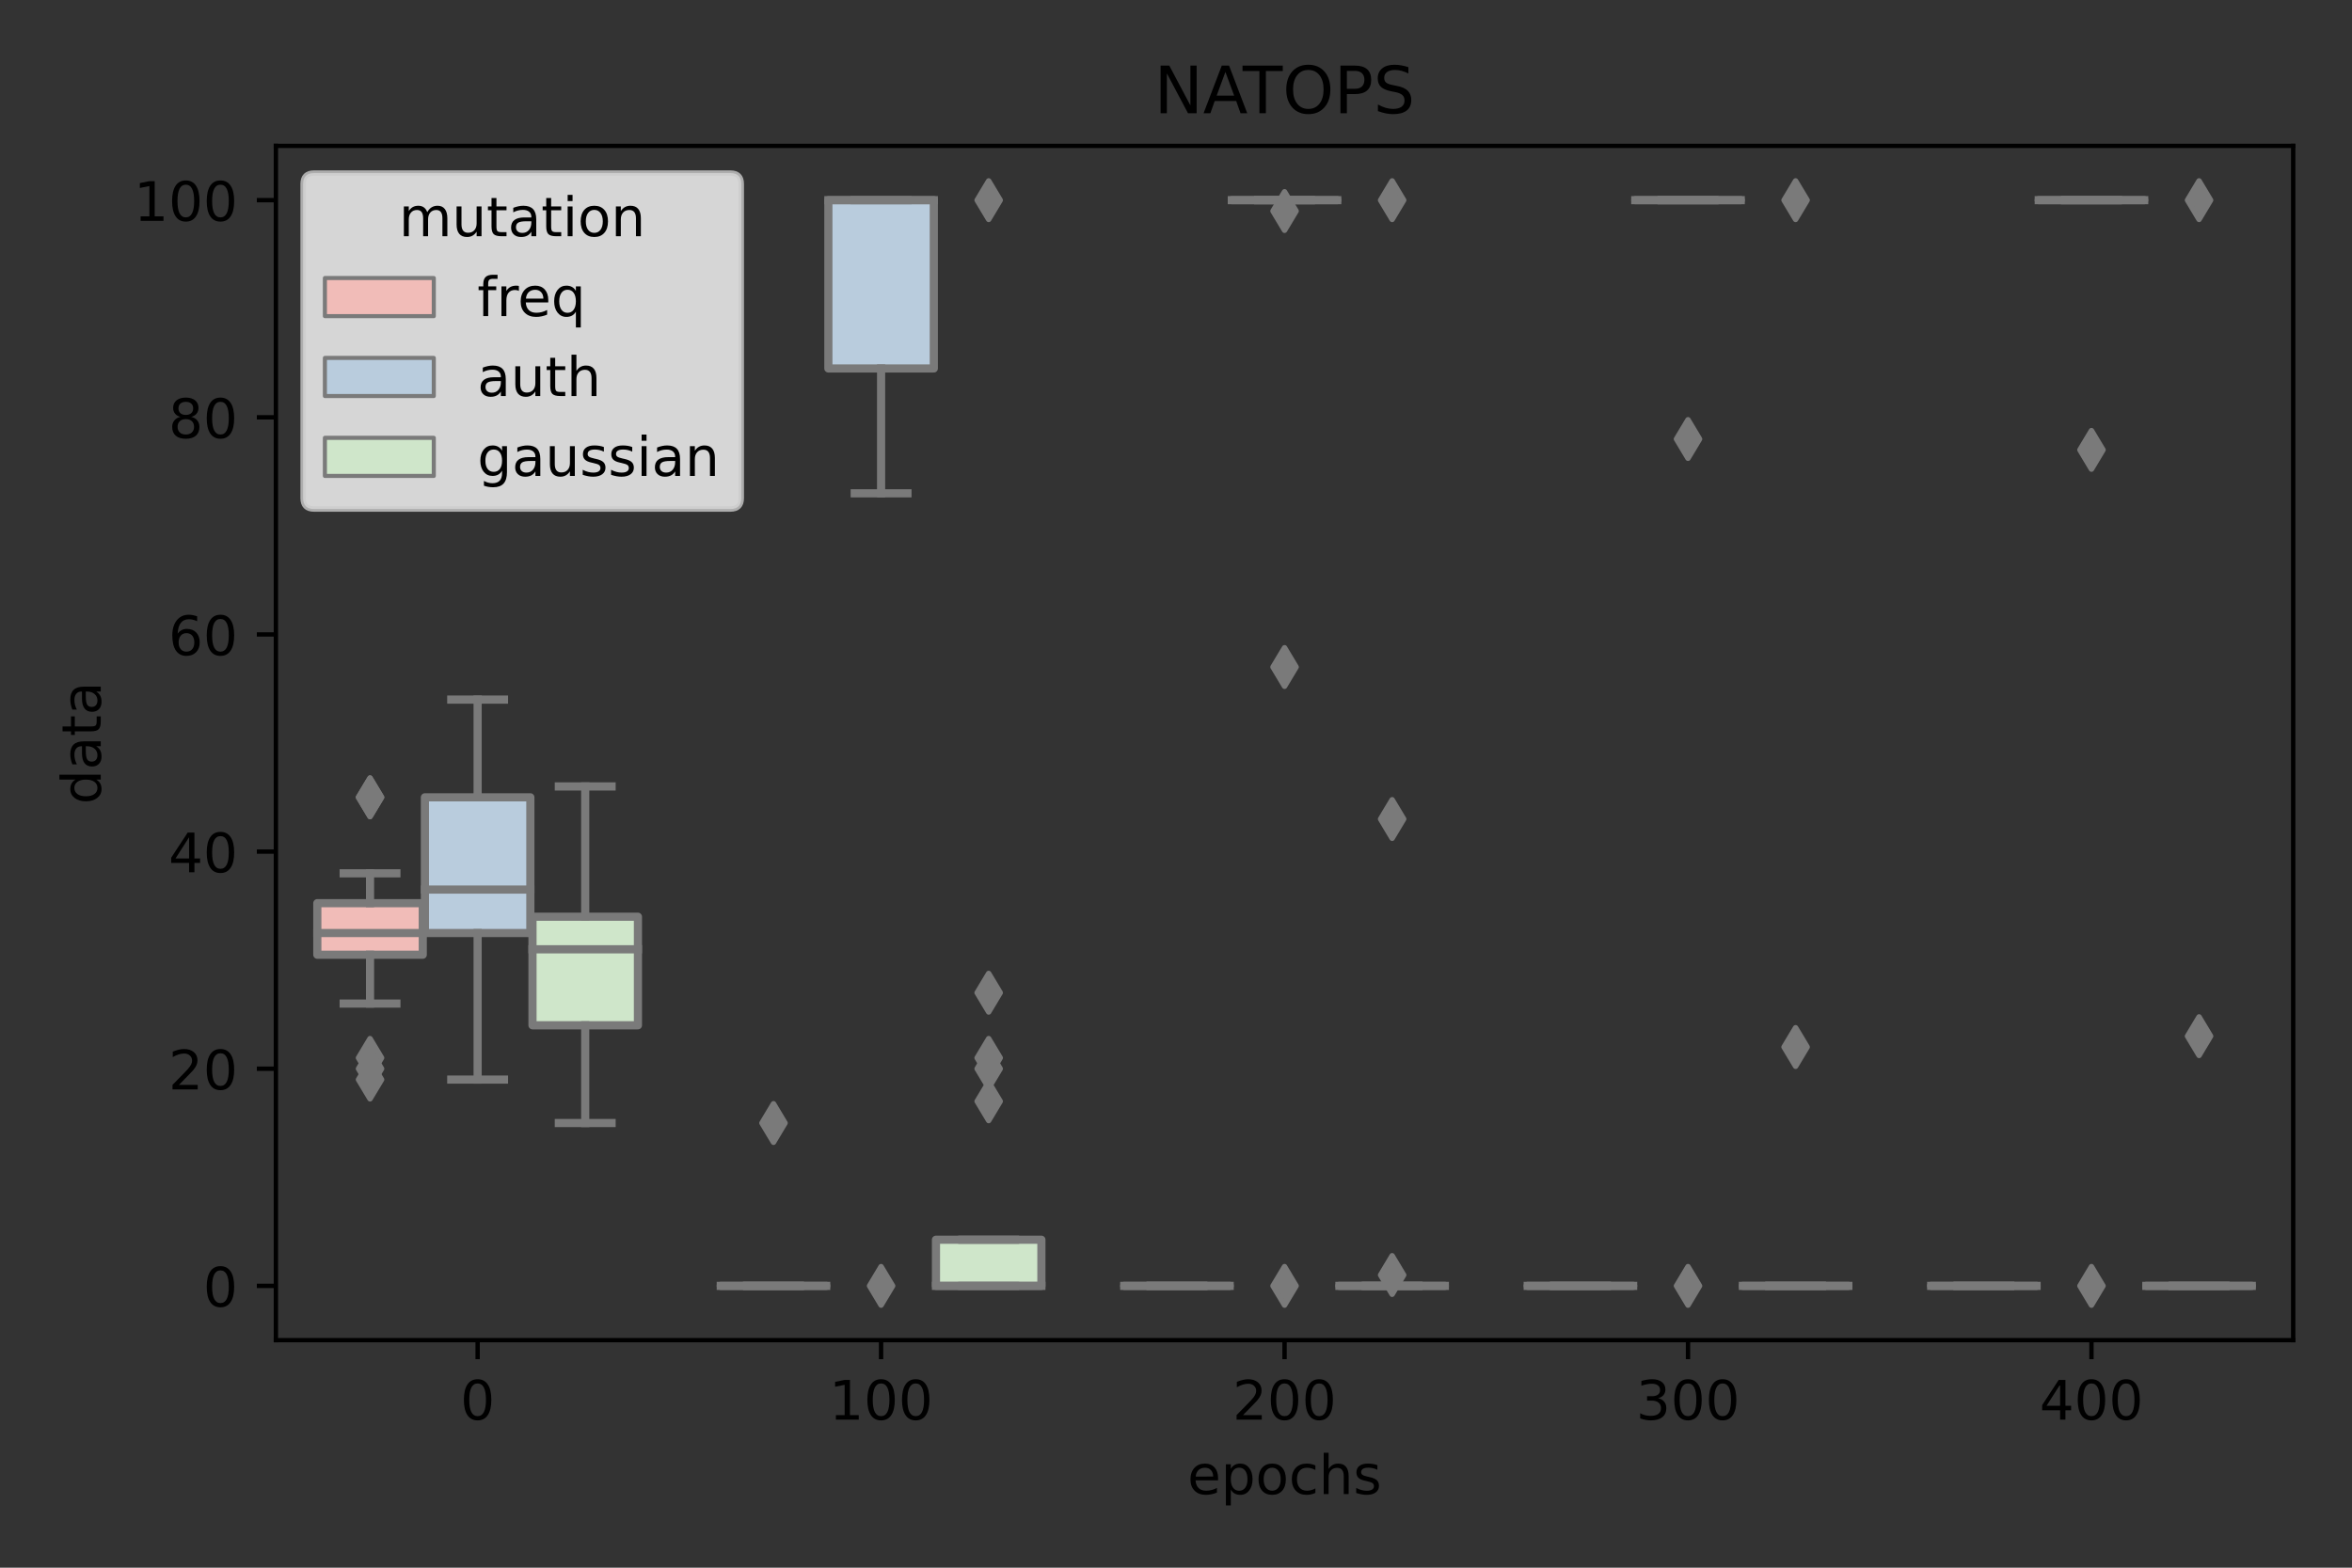 <?xml version="1.0" encoding="utf-8" standalone="no"?>
<!DOCTYPE svg PUBLIC "-//W3C//DTD SVG 1.1//EN"
  "http://www.w3.org/Graphics/SVG/1.1/DTD/svg11.dtd">
<!-- Created with matplotlib (https://matplotlib.org/) -->
<svg height="288pt" version="1.1" viewBox="0 0 432 288" width="432pt" xmlns="http://www.w3.org/2000/svg" xmlns:xlink="http://www.w3.org/1999/xlink">
 <rect x="0" y="0" width="432" height="288" fill="#333333" stroke="none"/>
 <defs>
  <style type="text/css">*{stroke-linecap:butt;stroke-linejoin:round;}</style>
 </defs>
 <g id="figure_1">
  <g id="patch_1">
   <path d="M 0 288 
L 432 288 
L 432 0 
L 0 0 
z
" style="fill:none;"/>
  </g>
  <g id="axes_1">
   <g id="patch_2">
    <path d="M 50.675 246.2 
L 421.2 246.2 
L 421.2 26.8 
L 50.675 26.8 
z
" style="fill:none;"/>
   </g>
   <g id="patch_3">
    <path clip-path="url(#pb623e52c2d)" d="M 58.283 175.394 
L 77.649 175.394 
L 77.649 165.92 
L 58.283 165.92 
L 58.283 175.394 
z
" style="fill:#f1bcb8;stroke:#7a7a7a;stroke-linejoin:miter;stroke-width:1.5;"/>
   </g>
   <g id="patch_4">
    <path clip-path="url(#pb623e52c2d)" d="M 78.044 171.405 
L 97.411 171.405 
L 97.411 146.473 
L 78.044 146.473 
L 78.044 171.405 
z
" style="fill:#b9ccdd;stroke:#7a7a7a;stroke-linejoin:miter;stroke-width:1.5;"/>
   </g>
   <g id="patch_5">
    <path clip-path="url(#pb623e52c2d)" d="M 97.806 188.358 
L 117.172 188.358 
L 117.172 168.413 
L 97.806 168.413 
L 97.806 188.358 
z
" style="fill:#cfe6ca;stroke:#7a7a7a;stroke-linejoin:miter;stroke-width:1.5;"/>
   </g>
   <g id="patch_6">
    <path clip-path="url(#pb623e52c2d)" d="M 132.388 236.227 
L 151.754 236.227 
L 151.754 236.227 
L 132.388 236.227 
L 132.388 236.227 
z
" style="fill:#f1bcb8;stroke:#7a7a7a;stroke-linejoin:miter;stroke-width:1.5;"/>
   </g>
   <g id="patch_7">
    <path clip-path="url(#pb623e52c2d)" d="M 152.149 67.688 
L 171.516 67.688 
L 171.516 36.773 
L 152.149 36.773 
L 152.149 67.688 
z
" style="fill:#b9ccdd;stroke:#7a7a7a;stroke-linejoin:miter;stroke-width:1.5;"/>
   </g>
   <g id="patch_8">
    <path clip-path="url(#pb623e52c2d)" d="M 171.911 236.227 
L 191.277 236.227 
L 191.277 227.75 
L 171.911 227.75 
L 171.911 236.227 
z
" style="fill:#cfe6ca;stroke:#7a7a7a;stroke-linejoin:miter;stroke-width:1.5;"/>
   </g>
   <g id="patch_9">
    <path clip-path="url(#pb623e52c2d)" d="M 206.493 236.227 
L 225.859 236.227 
L 225.859 236.227 
L 206.493 236.227 
L 206.493 236.227 
z
" style="fill:#f1bcb8;stroke:#7a7a7a;stroke-linejoin:miter;stroke-width:1.5;"/>
   </g>
   <g id="patch_10">
    <path clip-path="url(#pb623e52c2d)" d="M 226.254 36.773 
L 245.621 36.773 
L 245.621 36.773 
L 226.254 36.773 
L 226.254 36.773 
z
" style="fill:#b9ccdd;stroke:#7a7a7a;stroke-linejoin:miter;stroke-width:1.5;"/>
   </g>
   <g id="patch_11">
    <path clip-path="url(#pb623e52c2d)" d="M 246.016 236.227 
L 265.382 236.227 
L 265.382 236.227 
L 246.016 236.227 
L 246.016 236.227 
z
" style="fill:#cfe6ca;stroke:#7a7a7a;stroke-linejoin:miter;stroke-width:1.5;"/>
   </g>
   <g id="patch_12">
    <path clip-path="url(#pb623e52c2d)" d="M 280.598 236.227 
L 299.964 236.227 
L 299.964 236.227 
L 280.598 236.227 
L 280.598 236.227 
z
" style="fill:#f1bcb8;stroke:#7a7a7a;stroke-linejoin:miter;stroke-width:1.5;"/>
   </g>
   <g id="patch_13">
    <path clip-path="url(#pb623e52c2d)" d="M 300.359 36.773 
L 319.726 36.773 
L 319.726 36.773 
L 300.359 36.773 
L 300.359 36.773 
z
" style="fill:#b9ccdd;stroke:#7a7a7a;stroke-linejoin:miter;stroke-width:1.5;"/>
   </g>
   <g id="patch_14">
    <path clip-path="url(#pb623e52c2d)" d="M 320.121 236.227 
L 339.487 236.227 
L 339.487 236.227 
L 320.121 236.227 
L 320.121 236.227 
z
" style="fill:#cfe6ca;stroke:#7a7a7a;stroke-linejoin:miter;stroke-width:1.5;"/>
   </g>
   <g id="patch_15">
    <path clip-path="url(#pb623e52c2d)" d="M 354.703 236.227 
L 374.069 236.227 
L 374.069 236.227 
L 354.703 236.227 
L 354.703 236.227 
z
" style="fill:#f1bcb8;stroke:#7a7a7a;stroke-linejoin:miter;stroke-width:1.5;"/>
   </g>
   <g id="patch_16">
    <path clip-path="url(#pb623e52c2d)" d="M 374.464 36.773 
L 393.831 36.773 
L 393.831 36.773 
L 374.464 36.773 
L 374.464 36.773 
z
" style="fill:#b9ccdd;stroke:#7a7a7a;stroke-linejoin:miter;stroke-width:1.5;"/>
   </g>
   <g id="patch_17">
    <path clip-path="url(#pb623e52c2d)" d="M 394.226 236.227 
L 413.592 236.227 
L 413.592 236.227 
L 394.226 236.227 
L 394.226 236.227 
z
" style="fill:#cfe6ca;stroke:#7a7a7a;stroke-linejoin:miter;stroke-width:1.5;"/>
   </g>
   <g id="patch_18">
    <path clip-path="url(#pb623e52c2d)" d="M 87.728 236.227 
L 87.728 236.227 
L 87.728 236.227 
L 87.728 236.227 
z
" style="fill:#f1bcb8;stroke:#7a7a7a;stroke-linejoin:miter;stroke-width:0.75;"/>
   </g>
   <g id="patch_19">
    <path clip-path="url(#pb623e52c2d)" d="M 87.728 236.227 
L 87.728 236.227 
L 87.728 236.227 
L 87.728 236.227 
z
" style="fill:#b9ccdd;stroke:#7a7a7a;stroke-linejoin:miter;stroke-width:0.75;"/>
   </g>
   <g id="patch_20">
    <path clip-path="url(#pb623e52c2d)" d="M 87.728 236.227 
L 87.728 236.227 
L 87.728 236.227 
L 87.728 236.227 
z
" style="fill:#cfe6ca;stroke:#7a7a7a;stroke-linejoin:miter;stroke-width:0.75;"/>
   </g>
   <g id="matplotlib.axis_1">
    <g id="xtick_1">
     <g id="line2d_1">
      <defs>
       <path d="M 0 0 
L 0 3.5 
" id="m093c39f026" style="stroke:#000000;stroke-width:0.8;"/>
      </defs>
      <g>
       <use style="stroke:#000000;stroke-width:0.8;" x="87.728" xlink:href="#m093c39f026" y="246.2"/>
      </g>
     </g>
     <g id="text_1">
      <!-- 0 -->
      <g transform="translate(84.546 260.798)scale(0.1 -0.1)">
       <defs>
        <path d="M 31.781 66.406 
Q 24.172 66.406 20.328 58.906 
Q 16.5 51.422 16.5 36.375 
Q 16.5 21.391 20.328 13.891 
Q 24.172 6.391 31.781 6.391 
Q 39.453 6.391 43.281 13.891 
Q 47.125 21.391 47.125 36.375 
Q 47.125 51.422 43.281 58.906 
Q 39.453 66.406 31.781 66.406 
z
M 31.781 74.219 
Q 44.047 74.219 50.516 64.516 
Q 56.984 54.828 56.984 36.375 
Q 56.984 17.969 50.516 8.266 
Q 44.047 -1.422 31.781 -1.422 
Q 19.531 -1.422 13.062 8.266 
Q 6.594 17.969 6.594 36.375 
Q 6.594 54.828 13.062 64.516 
Q 19.531 74.219 31.781 74.219 
z
" id="DejaVuSans-48"/>
       </defs>
       <use xlink:href="#DejaVuSans-48"/>
      </g>
     </g>
    </g>
    <g id="xtick_2">
     <g id="line2d_2">
      <g>
       <use style="stroke:#000000;stroke-width:0.8;" x="161.833" xlink:href="#m093c39f026" y="246.2"/>
      </g>
     </g>
     <g id="text_2">
      <!-- 100 -->
      <g transform="translate(152.289 260.798)scale(0.1 -0.1)">
       <defs>
        <path d="M 12.406 8.297 
L 28.516 8.297 
L 28.516 63.922 
L 10.984 60.406 
L 10.984 69.391 
L 28.422 72.906 
L 38.281 72.906 
L 38.281 8.297 
L 54.391 8.297 
L 54.391 0 
L 12.406 0 
z
" id="DejaVuSans-49"/>
       </defs>
       <use xlink:href="#DejaVuSans-49"/>
       <use x="63.623" xlink:href="#DejaVuSans-48"/>
       <use x="127.246" xlink:href="#DejaVuSans-48"/>
      </g>
     </g>
    </g>
    <g id="xtick_3">
     <g id="line2d_3">
      <g>
       <use style="stroke:#000000;stroke-width:0.8;" x="235.938" xlink:href="#m093c39f026" y="246.2"/>
      </g>
     </g>
     <g id="text_3">
      <!-- 200 -->
      <g transform="translate(226.394 260.798)scale(0.1 -0.1)">
       <defs>
        <path d="M 19.188 8.297 
L 53.609 8.297 
L 53.609 0 
L 7.328 0 
L 7.328 8.297 
Q 12.938 14.109 22.625 23.891 
Q 32.328 33.688 34.812 36.531 
Q 39.547 41.844 41.422 45.531 
Q 43.312 49.219 43.312 52.781 
Q 43.312 58.594 39.234 62.25 
Q 35.156 65.922 28.609 65.922 
Q 23.969 65.922 18.812 64.312 
Q 13.672 62.703 7.812 59.422 
L 7.812 69.391 
Q 13.766 71.781 18.938 73 
Q 24.125 74.219 28.422 74.219 
Q 39.75 74.219 46.484 68.547 
Q 53.219 62.891 53.219 53.422 
Q 53.219 48.922 51.531 44.891 
Q 49.859 40.875 45.406 35.406 
Q 44.188 33.984 37.641 27.219 
Q 31.109 20.453 19.188 8.297 
z
" id="DejaVuSans-50"/>
       </defs>
       <use xlink:href="#DejaVuSans-50"/>
       <use x="63.623" xlink:href="#DejaVuSans-48"/>
       <use x="127.246" xlink:href="#DejaVuSans-48"/>
      </g>
     </g>
    </g>
    <g id="xtick_4">
     <g id="line2d_4">
      <g>
       <use style="stroke:#000000;stroke-width:0.8;" x="310.043" xlink:href="#m093c39f026" y="246.2"/>
      </g>
     </g>
     <g id="text_4">
      <!-- 300 -->
      <g transform="translate(300.499 260.798)scale(0.1 -0.1)">
       <defs>
        <path d="M 40.578 39.312 
Q 47.656 37.797 51.625 33 
Q 55.609 28.219 55.609 21.188 
Q 55.609 10.406 48.188 4.484 
Q 40.766 -1.422 27.094 -1.422 
Q 22.516 -1.422 17.656 -0.516 
Q 12.797 0.391 7.625 2.203 
L 7.625 11.719 
Q 11.719 9.328 16.594 8.109 
Q 21.484 6.891 26.812 6.891 
Q 36.078 6.891 40.938 10.547 
Q 45.797 14.203 45.797 21.188 
Q 45.797 27.641 41.281 31.266 
Q 36.766 34.906 28.719 34.906 
L 20.219 34.906 
L 20.219 43.016 
L 29.109 43.016 
Q 36.375 43.016 40.234 45.922 
Q 44.094 48.828 44.094 54.297 
Q 44.094 59.906 40.109 62.906 
Q 36.141 65.922 28.719 65.922 
Q 24.656 65.922 20.016 65.031 
Q 15.375 64.156 9.812 62.312 
L 9.812 71.094 
Q 15.438 72.656 20.344 73.438 
Q 25.25 74.219 29.594 74.219 
Q 40.828 74.219 47.359 69.109 
Q 53.906 64.016 53.906 55.328 
Q 53.906 49.266 50.438 45.094 
Q 46.969 40.922 40.578 39.312 
z
" id="DejaVuSans-51"/>
       </defs>
       <use xlink:href="#DejaVuSans-51"/>
       <use x="63.623" xlink:href="#DejaVuSans-48"/>
       <use x="127.246" xlink:href="#DejaVuSans-48"/>
      </g>
     </g>
    </g>
    <g id="xtick_5">
     <g id="line2d_5">
      <g>
       <use style="stroke:#000000;stroke-width:0.8;" x="384.147" xlink:href="#m093c39f026" y="246.2"/>
      </g>
     </g>
     <g id="text_5">
      <!-- 400 -->
      <g transform="translate(374.604 260.798)scale(0.1 -0.1)">
       <defs>
        <path d="M 37.797 64.312 
L 12.891 25.391 
L 37.797 25.391 
z
M 35.203 72.906 
L 47.609 72.906 
L 47.609 25.391 
L 58.016 25.391 
L 58.016 17.188 
L 47.609 17.188 
L 47.609 0 
L 37.797 0 
L 37.797 17.188 
L 4.891 17.188 
L 4.891 26.703 
z
" id="DejaVuSans-52"/>
       </defs>
       <use xlink:href="#DejaVuSans-52"/>
       <use x="63.623" xlink:href="#DejaVuSans-48"/>
       <use x="127.246" xlink:href="#DejaVuSans-48"/>
      </g>
     </g>
    </g>
    <g id="text_6">
     <!-- epochs -->
     <g transform="translate(218.105 274.477)scale(0.1 -0.1)">
      <defs>
       <path d="M 56.203 29.594 
L 56.203 25.203 
L 14.891 25.203 
Q 15.484 15.922 20.484 11.062 
Q 25.484 6.203 34.422 6.203 
Q 39.594 6.203 44.453 7.469 
Q 49.312 8.734 54.109 11.281 
L 54.109 2.781 
Q 49.266 0.734 44.188 -0.344 
Q 39.109 -1.422 33.891 -1.422 
Q 20.797 -1.422 13.156 6.188 
Q 5.516 13.812 5.516 26.812 
Q 5.516 40.234 12.766 48.109 
Q 20.016 56 32.328 56 
Q 43.359 56 49.781 48.891 
Q 56.203 41.797 56.203 29.594 
z
M 47.219 32.234 
Q 47.125 39.594 43.094 43.984 
Q 39.062 48.391 32.422 48.391 
Q 24.906 48.391 20.391 44.141 
Q 15.875 39.891 15.188 32.172 
z
" id="DejaVuSans-101"/>
       <path d="M 18.109 8.203 
L 18.109 -20.797 
L 9.078 -20.797 
L 9.078 54.688 
L 18.109 54.688 
L 18.109 46.391 
Q 20.953 51.266 25.266 53.625 
Q 29.594 56 35.594 56 
Q 45.562 56 51.781 48.094 
Q 58.016 40.188 58.016 27.297 
Q 58.016 14.406 51.781 6.484 
Q 45.562 -1.422 35.594 -1.422 
Q 29.594 -1.422 25.266 0.953 
Q 20.953 3.328 18.109 8.203 
z
M 48.688 27.297 
Q 48.688 37.203 44.609 42.844 
Q 40.531 48.484 33.406 48.484 
Q 26.266 48.484 22.188 42.844 
Q 18.109 37.203 18.109 27.297 
Q 18.109 17.391 22.188 11.75 
Q 26.266 6.109 33.406 6.109 
Q 40.531 6.109 44.609 11.75 
Q 48.688 17.391 48.688 27.297 
z
" id="DejaVuSans-112"/>
       <path d="M 30.609 48.391 
Q 23.391 48.391 19.188 42.75 
Q 14.984 37.109 14.984 27.297 
Q 14.984 17.484 19.156 11.844 
Q 23.344 6.203 30.609 6.203 
Q 37.797 6.203 41.984 11.859 
Q 46.188 17.531 46.188 27.297 
Q 46.188 37.016 41.984 42.703 
Q 37.797 48.391 30.609 48.391 
z
M 30.609 56 
Q 42.328 56 49.016 48.375 
Q 55.719 40.766 55.719 27.297 
Q 55.719 13.875 49.016 6.219 
Q 42.328 -1.422 30.609 -1.422 
Q 18.844 -1.422 12.172 6.219 
Q 5.516 13.875 5.516 27.297 
Q 5.516 40.766 12.172 48.375 
Q 18.844 56 30.609 56 
z
" id="DejaVuSans-111"/>
       <path d="M 48.781 52.594 
L 48.781 44.188 
Q 44.969 46.297 41.141 47.344 
Q 37.312 48.391 33.406 48.391 
Q 24.656 48.391 19.812 42.844 
Q 14.984 37.312 14.984 27.297 
Q 14.984 17.281 19.812 11.734 
Q 24.656 6.203 33.406 6.203 
Q 37.312 6.203 41.141 7.25 
Q 44.969 8.297 48.781 10.406 
L 48.781 2.094 
Q 45.016 0.344 40.984 -0.531 
Q 36.969 -1.422 32.422 -1.422 
Q 20.062 -1.422 12.781 6.344 
Q 5.516 14.109 5.516 27.297 
Q 5.516 40.672 12.859 48.328 
Q 20.219 56 33.016 56 
Q 37.156 56 41.109 55.141 
Q 45.062 54.297 48.781 52.594 
z
" id="DejaVuSans-99"/>
       <path d="M 54.891 33.016 
L 54.891 0 
L 45.906 0 
L 45.906 32.719 
Q 45.906 40.484 42.875 44.328 
Q 39.844 48.188 33.797 48.188 
Q 26.516 48.188 22.312 43.547 
Q 18.109 38.922 18.109 30.906 
L 18.109 0 
L 9.078 0 
L 9.078 75.984 
L 18.109 75.984 
L 18.109 46.188 
Q 21.344 51.125 25.703 53.562 
Q 30.078 56 35.797 56 
Q 45.219 56 50.047 50.172 
Q 54.891 44.344 54.891 33.016 
z
" id="DejaVuSans-104"/>
       <path d="M 44.281 53.078 
L 44.281 44.578 
Q 40.484 46.531 36.375 47.5 
Q 32.281 48.484 27.875 48.484 
Q 21.188 48.484 17.844 46.438 
Q 14.5 44.391 14.5 40.281 
Q 14.5 37.156 16.891 35.375 
Q 19.281 33.594 26.516 31.984 
L 29.594 31.297 
Q 39.156 29.25 43.188 25.516 
Q 47.219 21.781 47.219 15.094 
Q 47.219 7.469 41.188 3.016 
Q 35.156 -1.422 24.609 -1.422 
Q 20.219 -1.422 15.453 -0.562 
Q 10.688 0.297 5.422 2 
L 5.422 11.281 
Q 10.406 8.688 15.234 7.391 
Q 20.062 6.109 24.812 6.109 
Q 31.156 6.109 34.562 8.281 
Q 37.984 10.453 37.984 14.406 
Q 37.984 18.062 35.516 20.016 
Q 33.062 21.969 24.703 23.781 
L 21.578 24.516 
Q 13.234 26.266 9.516 29.906 
Q 5.812 33.547 5.812 39.891 
Q 5.812 47.609 11.281 51.797 
Q 16.75 56 26.812 56 
Q 31.781 56 36.172 55.266 
Q 40.578 54.547 44.281 53.078 
z
" id="DejaVuSans-115"/>
      </defs>
      <use xlink:href="#DejaVuSans-101"/>
      <use x="61.523" xlink:href="#DejaVuSans-112"/>
      <use x="125" xlink:href="#DejaVuSans-111"/>
      <use x="186.182" xlink:href="#DejaVuSans-99"/>
      <use x="241.162" xlink:href="#DejaVuSans-104"/>
      <use x="304.541" xlink:href="#DejaVuSans-115"/>
     </g>
    </g>
   </g>
   <g id="matplotlib.axis_2">
    <g id="ytick_1">
     <g id="line2d_6">
      <defs>
       <path d="M 0 0 
L -3.5 0 
" id="m5cf010029d" style="stroke:#000000;stroke-width:0.8;"/>
      </defs>
      <g>
       <use style="stroke:#000000;stroke-width:0.8;" x="50.675" xlink:href="#m5cf010029d" y="236.227"/>
      </g>
     </g>
     <g id="text_7">
      <!-- 0 -->
      <g transform="translate(37.312 240.026)scale(0.1 -0.1)">
       <use xlink:href="#DejaVuSans-48"/>
      </g>
     </g>
    </g>
    <g id="ytick_2">
     <g id="line2d_7">
      <g>
       <use style="stroke:#000000;stroke-width:0.8;" x="50.675" xlink:href="#m5cf010029d" y="196.336"/>
      </g>
     </g>
     <g id="text_8">
      <!-- 20 -->
      <g transform="translate(30.95 200.136)scale(0.1 -0.1)">
       <use xlink:href="#DejaVuSans-50"/>
       <use x="63.623" xlink:href="#DejaVuSans-48"/>
      </g>
     </g>
    </g>
    <g id="ytick_3">
     <g id="line2d_8">
      <g>
       <use style="stroke:#000000;stroke-width:0.8;" x="50.675" xlink:href="#m5cf010029d" y="156.445"/>
      </g>
     </g>
     <g id="text_9">
      <!-- 40 -->
      <g transform="translate(30.95 160.245)scale(0.1 -0.1)">
       <use xlink:href="#DejaVuSans-52"/>
       <use x="63.623" xlink:href="#DejaVuSans-48"/>
      </g>
     </g>
    </g>
    <g id="ytick_4">
     <g id="line2d_9">
      <g>
       <use style="stroke:#000000;stroke-width:0.8;" x="50.675" xlink:href="#m5cf010029d" y="116.555"/>
      </g>
     </g>
     <g id="text_10">
      <!-- 60 -->
      <g transform="translate(30.95 120.354)scale(0.1 -0.1)">
       <defs>
        <path d="M 33.016 40.375 
Q 26.375 40.375 22.484 35.828 
Q 18.609 31.297 18.609 23.391 
Q 18.609 15.531 22.484 10.953 
Q 26.375 6.391 33.016 6.391 
Q 39.656 6.391 43.531 10.953 
Q 47.406 15.531 47.406 23.391 
Q 47.406 31.297 43.531 35.828 
Q 39.656 40.375 33.016 40.375 
z
M 52.594 71.297 
L 52.594 62.312 
Q 48.875 64.062 45.094 64.984 
Q 41.312 65.922 37.594 65.922 
Q 27.828 65.922 22.672 59.328 
Q 17.531 52.734 16.797 39.406 
Q 19.672 43.656 24.016 45.922 
Q 28.375 48.188 33.594 48.188 
Q 44.578 48.188 50.953 41.516 
Q 57.328 34.859 57.328 23.391 
Q 57.328 12.156 50.688 5.359 
Q 44.047 -1.422 33.016 -1.422 
Q 20.359 -1.422 13.672 8.266 
Q 6.984 17.969 6.984 36.375 
Q 6.984 53.656 15.188 63.938 
Q 23.391 74.219 37.203 74.219 
Q 40.922 74.219 44.703 73.484 
Q 48.484 72.75 52.594 71.297 
z
" id="DejaVuSans-54"/>
       </defs>
       <use xlink:href="#DejaVuSans-54"/>
       <use x="63.623" xlink:href="#DejaVuSans-48"/>
      </g>
     </g>
    </g>
    <g id="ytick_5">
     <g id="line2d_10">
      <g>
       <use style="stroke:#000000;stroke-width:0.8;" x="50.675" xlink:href="#m5cf010029d" y="76.664"/>
      </g>
     </g>
     <g id="text_11">
      <!-- 80 -->
      <g transform="translate(30.95 80.463)scale(0.1 -0.1)">
       <defs>
        <path d="M 31.781 34.625 
Q 24.75 34.625 20.719 30.859 
Q 16.703 27.094 16.703 20.516 
Q 16.703 13.922 20.719 10.156 
Q 24.75 6.391 31.781 6.391 
Q 38.812 6.391 42.859 10.172 
Q 46.922 13.969 46.922 20.516 
Q 46.922 27.094 42.891 30.859 
Q 38.875 34.625 31.781 34.625 
z
M 21.922 38.812 
Q 15.578 40.375 12.031 44.719 
Q 8.5 49.078 8.5 55.328 
Q 8.5 64.062 14.719 69.141 
Q 20.953 74.219 31.781 74.219 
Q 42.672 74.219 48.875 69.141 
Q 55.078 64.062 55.078 55.328 
Q 55.078 49.078 51.531 44.719 
Q 48 40.375 41.703 38.812 
Q 48.828 37.156 52.797 32.312 
Q 56.781 27.484 56.781 20.516 
Q 56.781 9.906 50.312 4.234 
Q 43.844 -1.422 31.781 -1.422 
Q 19.734 -1.422 13.25 4.234 
Q 6.781 9.906 6.781 20.516 
Q 6.781 27.484 10.781 32.312 
Q 14.797 37.156 21.922 38.812 
z
M 18.312 54.391 
Q 18.312 48.734 21.844 45.562 
Q 25.391 42.391 31.781 42.391 
Q 38.141 42.391 41.719 45.562 
Q 45.312 48.734 45.312 54.391 
Q 45.312 60.062 41.719 63.234 
Q 38.141 66.406 31.781 66.406 
Q 25.391 66.406 21.844 63.234 
Q 18.312 60.062 18.312 54.391 
z
" id="DejaVuSans-56"/>
       </defs>
       <use xlink:href="#DejaVuSans-56"/>
       <use x="63.623" xlink:href="#DejaVuSans-48"/>
      </g>
     </g>
    </g>
    <g id="ytick_6">
     <g id="line2d_11">
      <g>
       <use style="stroke:#000000;stroke-width:0.8;" x="50.675" xlink:href="#m5cf010029d" y="36.773"/>
      </g>
     </g>
     <g id="text_12">
      <!-- 100 -->
      <g transform="translate(24.587 40.572)scale(0.1 -0.1)">
       <use xlink:href="#DejaVuSans-49"/>
       <use x="63.623" xlink:href="#DejaVuSans-48"/>
       <use x="127.246" xlink:href="#DejaVuSans-48"/>
      </g>
     </g>
    </g>
    <g id="text_13">
     <!-- data -->
     <g transform="translate(18.508 147.762)rotate(-90)scale(0.1 -0.1)">
      <defs>
       <path d="M 45.406 46.391 
L 45.406 75.984 
L 54.391 75.984 
L 54.391 0 
L 45.406 0 
L 45.406 8.203 
Q 42.578 3.328 38.25 0.953 
Q 33.938 -1.422 27.875 -1.422 
Q 17.969 -1.422 11.734 6.484 
Q 5.516 14.406 5.516 27.297 
Q 5.516 40.188 11.734 48.094 
Q 17.969 56 27.875 56 
Q 33.938 56 38.25 53.625 
Q 42.578 51.266 45.406 46.391 
z
M 14.797 27.297 
Q 14.797 17.391 18.875 11.75 
Q 22.953 6.109 30.078 6.109 
Q 37.203 6.109 41.297 11.75 
Q 45.406 17.391 45.406 27.297 
Q 45.406 37.203 41.297 42.844 
Q 37.203 48.484 30.078 48.484 
Q 22.953 48.484 18.875 42.844 
Q 14.797 37.203 14.797 27.297 
z
" id="DejaVuSans-100"/>
       <path d="M 34.281 27.484 
Q 23.391 27.484 19.188 25 
Q 14.984 22.516 14.984 16.5 
Q 14.984 11.719 18.141 8.906 
Q 21.297 6.109 26.703 6.109 
Q 34.188 6.109 38.703 11.406 
Q 43.219 16.703 43.219 25.484 
L 43.219 27.484 
z
M 52.203 31.203 
L 52.203 0 
L 43.219 0 
L 43.219 8.297 
Q 40.141 3.328 35.547 0.953 
Q 30.953 -1.422 24.312 -1.422 
Q 15.922 -1.422 10.953 3.297 
Q 6 8.016 6 15.922 
Q 6 25.141 12.172 29.828 
Q 18.359 34.516 30.609 34.516 
L 43.219 34.516 
L 43.219 35.406 
Q 43.219 41.609 39.141 45 
Q 35.062 48.391 27.688 48.391 
Q 23 48.391 18.547 47.266 
Q 14.109 46.141 10.016 43.891 
L 10.016 52.203 
Q 14.938 54.109 19.578 55.047 
Q 24.219 56 28.609 56 
Q 40.484 56 46.344 49.844 
Q 52.203 43.703 52.203 31.203 
z
" id="DejaVuSans-97"/>
       <path d="M 18.312 70.219 
L 18.312 54.688 
L 36.812 54.688 
L 36.812 47.703 
L 18.312 47.703 
L 18.312 18.016 
Q 18.312 11.328 20.141 9.422 
Q 21.969 7.516 27.594 7.516 
L 36.812 7.516 
L 36.812 0 
L 27.594 0 
Q 17.188 0 13.234 3.875 
Q 9.281 7.766 9.281 18.016 
L 9.281 47.703 
L 2.688 47.703 
L 2.688 54.688 
L 9.281 54.688 
L 9.281 70.219 
z
" id="DejaVuSans-116"/>
      </defs>
      <use xlink:href="#DejaVuSans-100"/>
      <use x="63.477" xlink:href="#DejaVuSans-97"/>
      <use x="124.756" xlink:href="#DejaVuSans-116"/>
      <use x="163.965" xlink:href="#DejaVuSans-97"/>
     </g>
    </g>
   </g>
   <g id="line2d_12">
    <path clip-path="url(#pb623e52c2d)" d="M 67.966 175.394 
L 67.966 184.369 
" style="fill:none;stroke:#7a7a7a;stroke-linecap:square;stroke-width:1.5;"/>
   </g>
   <g id="line2d_13">
    <path clip-path="url(#pb623e52c2d)" d="M 67.966 165.92 
L 67.966 160.435 
" style="fill:none;stroke:#7a7a7a;stroke-linecap:square;stroke-width:1.5;"/>
   </g>
   <g id="line2d_14">
    <path clip-path="url(#pb623e52c2d)" d="M 63.125 184.369 
L 72.808 184.369 
" style="fill:none;stroke:#7a7a7a;stroke-linecap:square;stroke-width:1.5;"/>
   </g>
   <g id="line2d_15">
    <path clip-path="url(#pb623e52c2d)" d="M 63.125 160.435 
L 72.808 160.435 
" style="fill:none;stroke:#7a7a7a;stroke-linecap:square;stroke-width:1.5;"/>
   </g>
   <g id="line2d_16">
    <defs>
     <path d="M -0 3.536 
L 2.121 0 
L -0 -3.536 
L -2.121 -0 
z
" id="mf5dc84f51d" style="stroke:#7a7a7a;stroke-linejoin:miter;"/>
    </defs>
    <g clip-path="url(#pb623e52c2d)">
     <use style="fill:#7a7a7a;stroke:#7a7a7a;stroke-linejoin:miter;" x="67.966" xlink:href="#mf5dc84f51d" y="198.331"/>
     <use style="fill:#7a7a7a;stroke:#7a7a7a;stroke-linejoin:miter;" x="67.966" xlink:href="#mf5dc84f51d" y="194.342"/>
     <use style="fill:#7a7a7a;stroke:#7a7a7a;stroke-linejoin:miter;" x="67.966" xlink:href="#mf5dc84f51d" y="196.336"/>
     <use style="fill:#7a7a7a;stroke:#7a7a7a;stroke-linejoin:miter;" x="67.966" xlink:href="#mf5dc84f51d" y="146.473"/>
     <use style="fill:#7a7a7a;stroke:#7a7a7a;stroke-linejoin:miter;" x="67.966" xlink:href="#mf5dc84f51d" y="146.473"/>
    </g>
   </g>
   <g id="line2d_17">
    <path clip-path="url(#pb623e52c2d)" d="M 87.728 171.405 
L 87.728 198.331 
" style="fill:none;stroke:#7a7a7a;stroke-linecap:square;stroke-width:1.5;"/>
   </g>
   <g id="line2d_18">
    <path clip-path="url(#pb623e52c2d)" d="M 87.728 146.473 
L 87.728 128.522 
" style="fill:none;stroke:#7a7a7a;stroke-linecap:square;stroke-width:1.5;"/>
   </g>
   <g id="line2d_19">
    <path clip-path="url(#pb623e52c2d)" d="M 82.886 198.331 
L 92.569 198.331 
" style="fill:none;stroke:#7a7a7a;stroke-linecap:square;stroke-width:1.5;"/>
   </g>
   <g id="line2d_20">
    <path clip-path="url(#pb623e52c2d)" d="M 82.886 128.522 
L 92.569 128.522 
" style="fill:none;stroke:#7a7a7a;stroke-linecap:square;stroke-width:1.5;"/>
   </g>
   <g id="line2d_21"/>
   <g id="line2d_22">
    <path clip-path="url(#pb623e52c2d)" d="M 107.489 188.358 
L 107.489 206.309 
" style="fill:none;stroke:#7a7a7a;stroke-linecap:square;stroke-width:1.5;"/>
   </g>
   <g id="line2d_23">
    <path clip-path="url(#pb623e52c2d)" d="M 107.489 168.413 
L 107.489 144.478 
" style="fill:none;stroke:#7a7a7a;stroke-linecap:square;stroke-width:1.5;"/>
   </g>
   <g id="line2d_24">
    <path clip-path="url(#pb623e52c2d)" d="M 102.647 206.309 
L 112.33 206.309 
" style="fill:none;stroke:#7a7a7a;stroke-linecap:square;stroke-width:1.5;"/>
   </g>
   <g id="line2d_25">
    <path clip-path="url(#pb623e52c2d)" d="M 102.647 144.478 
L 112.33 144.478 
" style="fill:none;stroke:#7a7a7a;stroke-linecap:square;stroke-width:1.5;"/>
   </g>
   <g id="line2d_26"/>
   <g id="line2d_27">
    <path clip-path="url(#pb623e52c2d)" d="M 142.071 236.227 
L 142.071 236.227 
" style="fill:none;stroke:#7a7a7a;stroke-linecap:square;stroke-width:1.5;"/>
   </g>
   <g id="line2d_28">
    <path clip-path="url(#pb623e52c2d)" d="M 142.071 236.227 
L 142.071 236.227 
" style="fill:none;stroke:#7a7a7a;stroke-linecap:square;stroke-width:1.5;"/>
   </g>
   <g id="line2d_29">
    <path clip-path="url(#pb623e52c2d)" d="M 137.23 236.227 
L 146.913 236.227 
" style="fill:none;stroke:#7a7a7a;stroke-linecap:square;stroke-width:1.5;"/>
   </g>
   <g id="line2d_30">
    <path clip-path="url(#pb623e52c2d)" d="M 137.23 236.227 
L 146.913 236.227 
" style="fill:none;stroke:#7a7a7a;stroke-linecap:square;stroke-width:1.5;"/>
   </g>
   <g id="line2d_31">
    <g clip-path="url(#pb623e52c2d)">
     <use style="fill:#7a7a7a;stroke:#7a7a7a;stroke-linejoin:miter;" x="142.071" xlink:href="#mf5dc84f51d" y="206.309"/>
    </g>
   </g>
   <g id="line2d_32">
    <path clip-path="url(#pb623e52c2d)" d="M 161.833 67.688 
L 161.833 90.625 
" style="fill:none;stroke:#7a7a7a;stroke-linecap:square;stroke-width:1.5;"/>
   </g>
   <g id="line2d_33">
    <path clip-path="url(#pb623e52c2d)" d="M 161.833 36.773 
L 161.833 36.773 
" style="fill:none;stroke:#7a7a7a;stroke-linecap:square;stroke-width:1.5;"/>
   </g>
   <g id="line2d_34">
    <path clip-path="url(#pb623e52c2d)" d="M 156.991 90.625 
L 166.674 90.625 
" style="fill:none;stroke:#7a7a7a;stroke-linecap:square;stroke-width:1.5;"/>
   </g>
   <g id="line2d_35">
    <path clip-path="url(#pb623e52c2d)" d="M 156.991 36.773 
L 166.674 36.773 
" style="fill:none;stroke:#7a7a7a;stroke-linecap:square;stroke-width:1.5;"/>
   </g>
   <g id="line2d_36">
    <g clip-path="url(#pb623e52c2d)">
     <use style="fill:#7a7a7a;stroke:#7a7a7a;stroke-linejoin:miter;" x="161.833" xlink:href="#mf5dc84f51d" y="236.227"/>
    </g>
   </g>
   <g id="line2d_37">
    <path clip-path="url(#pb623e52c2d)" d="M 181.594 236.227 
L 181.594 236.227 
" style="fill:none;stroke:#7a7a7a;stroke-linecap:square;stroke-width:1.5;"/>
   </g>
   <g id="line2d_38">
    <path clip-path="url(#pb623e52c2d)" d="M 181.594 227.75 
L 181.594 227.75 
" style="fill:none;stroke:#7a7a7a;stroke-linecap:square;stroke-width:1.5;"/>
   </g>
   <g id="line2d_39">
    <path clip-path="url(#pb623e52c2d)" d="M 176.752 236.227 
L 186.435 236.227 
" style="fill:none;stroke:#7a7a7a;stroke-linecap:square;stroke-width:1.5;"/>
   </g>
   <g id="line2d_40">
    <path clip-path="url(#pb623e52c2d)" d="M 176.752 227.75 
L 186.435 227.75 
" style="fill:none;stroke:#7a7a7a;stroke-linecap:square;stroke-width:1.5;"/>
   </g>
   <g id="line2d_41">
    <g clip-path="url(#pb623e52c2d)">
     <use style="fill:#7a7a7a;stroke:#7a7a7a;stroke-linejoin:miter;" x="181.594" xlink:href="#mf5dc84f51d" y="182.375"/>
     <use style="fill:#7a7a7a;stroke:#7a7a7a;stroke-linejoin:miter;" x="181.594" xlink:href="#mf5dc84f51d" y="202.32"/>
     <use style="fill:#7a7a7a;stroke:#7a7a7a;stroke-linejoin:miter;" x="181.594" xlink:href="#mf5dc84f51d" y="196.336"/>
     <use style="fill:#7a7a7a;stroke:#7a7a7a;stroke-linejoin:miter;" x="181.594" xlink:href="#mf5dc84f51d" y="36.773"/>
     <use style="fill:#7a7a7a;stroke:#7a7a7a;stroke-linejoin:miter;" x="181.594" xlink:href="#mf5dc84f51d" y="194.342"/>
    </g>
   </g>
   <g id="line2d_42">
    <path clip-path="url(#pb623e52c2d)" d="M 216.176 236.227 
L 216.176 236.227 
" style="fill:none;stroke:#7a7a7a;stroke-linecap:square;stroke-width:1.5;"/>
   </g>
   <g id="line2d_43">
    <path clip-path="url(#pb623e52c2d)" d="M 216.176 236.227 
L 216.176 236.227 
" style="fill:none;stroke:#7a7a7a;stroke-linecap:square;stroke-width:1.5;"/>
   </g>
   <g id="line2d_44">
    <path clip-path="url(#pb623e52c2d)" d="M 211.335 236.227 
L 221.018 236.227 
" style="fill:none;stroke:#7a7a7a;stroke-linecap:square;stroke-width:1.5;"/>
   </g>
   <g id="line2d_45">
    <path clip-path="url(#pb623e52c2d)" d="M 211.335 236.227 
L 221.018 236.227 
" style="fill:none;stroke:#7a7a7a;stroke-linecap:square;stroke-width:1.5;"/>
   </g>
   <g id="line2d_46"/>
   <g id="line2d_47">
    <path clip-path="url(#pb623e52c2d)" d="M 235.938 36.773 
L 235.938 36.773 
" style="fill:none;stroke:#7a7a7a;stroke-linecap:square;stroke-width:1.5;"/>
   </g>
   <g id="line2d_48">
    <path clip-path="url(#pb623e52c2d)" d="M 235.938 36.773 
L 235.938 36.773 
" style="fill:none;stroke:#7a7a7a;stroke-linecap:square;stroke-width:1.5;"/>
   </g>
   <g id="line2d_49">
    <path clip-path="url(#pb623e52c2d)" d="M 231.096 36.773 
L 240.779 36.773 
" style="fill:none;stroke:#7a7a7a;stroke-linecap:square;stroke-width:1.5;"/>
   </g>
   <g id="line2d_50">
    <path clip-path="url(#pb623e52c2d)" d="M 231.096 36.773 
L 240.779 36.773 
" style="fill:none;stroke:#7a7a7a;stroke-linecap:square;stroke-width:1.5;"/>
   </g>
   <g id="line2d_51">
    <g clip-path="url(#pb623e52c2d)">
     <use style="fill:#7a7a7a;stroke:#7a7a7a;stroke-linejoin:miter;" x="235.938" xlink:href="#mf5dc84f51d" y="122.538"/>
     <use style="fill:#7a7a7a;stroke:#7a7a7a;stroke-linejoin:miter;" x="235.938" xlink:href="#mf5dc84f51d" y="38.767"/>
     <use style="fill:#7a7a7a;stroke:#7a7a7a;stroke-linejoin:miter;" x="235.938" xlink:href="#mf5dc84f51d" y="236.227"/>
    </g>
   </g>
   <g id="line2d_52">
    <path clip-path="url(#pb623e52c2d)" d="M 255.699 236.227 
L 255.699 236.227 
" style="fill:none;stroke:#7a7a7a;stroke-linecap:square;stroke-width:1.5;"/>
   </g>
   <g id="line2d_53">
    <path clip-path="url(#pb623e52c2d)" d="M 255.699 236.227 
L 255.699 236.227 
" style="fill:none;stroke:#7a7a7a;stroke-linecap:square;stroke-width:1.5;"/>
   </g>
   <g id="line2d_54">
    <path clip-path="url(#pb623e52c2d)" d="M 250.857 236.227 
L 260.54 236.227 
" style="fill:none;stroke:#7a7a7a;stroke-linecap:square;stroke-width:1.5;"/>
   </g>
   <g id="line2d_55">
    <path clip-path="url(#pb623e52c2d)" d="M 250.857 236.227 
L 260.54 236.227 
" style="fill:none;stroke:#7a7a7a;stroke-linecap:square;stroke-width:1.5;"/>
   </g>
   <g id="line2d_56">
    <g clip-path="url(#pb623e52c2d)">
     <use style="fill:#7a7a7a;stroke:#7a7a7a;stroke-linejoin:miter;" x="255.699" xlink:href="#mf5dc84f51d" y="150.462"/>
     <use style="fill:#7a7a7a;stroke:#7a7a7a;stroke-linejoin:miter;" x="255.699" xlink:href="#mf5dc84f51d" y="234.233"/>
     <use style="fill:#7a7a7a;stroke:#7a7a7a;stroke-linejoin:miter;" x="255.699" xlink:href="#mf5dc84f51d" y="36.773"/>
    </g>
   </g>
   <g id="line2d_57">
    <path clip-path="url(#pb623e52c2d)" d="M 290.281 236.227 
L 290.281 236.227 
" style="fill:none;stroke:#7a7a7a;stroke-linecap:square;stroke-width:1.5;"/>
   </g>
   <g id="line2d_58">
    <path clip-path="url(#pb623e52c2d)" d="M 290.281 236.227 
L 290.281 236.227 
" style="fill:none;stroke:#7a7a7a;stroke-linecap:square;stroke-width:1.5;"/>
   </g>
   <g id="line2d_59">
    <path clip-path="url(#pb623e52c2d)" d="M 285.44 236.227 
L 295.123 236.227 
" style="fill:none;stroke:#7a7a7a;stroke-linecap:square;stroke-width:1.5;"/>
   </g>
   <g id="line2d_60">
    <path clip-path="url(#pb623e52c2d)" d="M 285.44 236.227 
L 295.123 236.227 
" style="fill:none;stroke:#7a7a7a;stroke-linecap:square;stroke-width:1.5;"/>
   </g>
   <g id="line2d_61"/>
   <g id="line2d_62">
    <path clip-path="url(#pb623e52c2d)" d="M 310.043 36.773 
L 310.043 36.773 
" style="fill:none;stroke:#7a7a7a;stroke-linecap:square;stroke-width:1.5;"/>
   </g>
   <g id="line2d_63">
    <path clip-path="url(#pb623e52c2d)" d="M 310.043 36.773 
L 310.043 36.773 
" style="fill:none;stroke:#7a7a7a;stroke-linecap:square;stroke-width:1.5;"/>
   </g>
   <g id="line2d_64">
    <path clip-path="url(#pb623e52c2d)" d="M 305.201 36.773 
L 314.884 36.773 
" style="fill:none;stroke:#7a7a7a;stroke-linecap:square;stroke-width:1.5;"/>
   </g>
   <g id="line2d_65">
    <path clip-path="url(#pb623e52c2d)" d="M 305.201 36.773 
L 314.884 36.773 
" style="fill:none;stroke:#7a7a7a;stroke-linecap:square;stroke-width:1.5;"/>
   </g>
   <g id="line2d_66">
    <g clip-path="url(#pb623e52c2d)">
     <use style="fill:#7a7a7a;stroke:#7a7a7a;stroke-linejoin:miter;" x="310.043" xlink:href="#mf5dc84f51d" y="80.653"/>
     <use style="fill:#7a7a7a;stroke:#7a7a7a;stroke-linejoin:miter;" x="310.043" xlink:href="#mf5dc84f51d" y="236.227"/>
    </g>
   </g>
   <g id="line2d_67">
    <path clip-path="url(#pb623e52c2d)" d="M 329.804 236.227 
L 329.804 236.227 
" style="fill:none;stroke:#7a7a7a;stroke-linecap:square;stroke-width:1.5;"/>
   </g>
   <g id="line2d_68">
    <path clip-path="url(#pb623e52c2d)" d="M 329.804 236.227 
L 329.804 236.227 
" style="fill:none;stroke:#7a7a7a;stroke-linecap:square;stroke-width:1.5;"/>
   </g>
   <g id="line2d_69">
    <path clip-path="url(#pb623e52c2d)" d="M 324.962 236.227 
L 334.645 236.227 
" style="fill:none;stroke:#7a7a7a;stroke-linecap:square;stroke-width:1.5;"/>
   </g>
   <g id="line2d_70">
    <path clip-path="url(#pb623e52c2d)" d="M 324.962 236.227 
L 334.645 236.227 
" style="fill:none;stroke:#7a7a7a;stroke-linecap:square;stroke-width:1.5;"/>
   </g>
   <g id="line2d_71">
    <g clip-path="url(#pb623e52c2d)">
     <use style="fill:#7a7a7a;stroke:#7a7a7a;stroke-linejoin:miter;" x="329.804" xlink:href="#mf5dc84f51d" y="192.347"/>
     <use style="fill:#7a7a7a;stroke:#7a7a7a;stroke-linejoin:miter;" x="329.804" xlink:href="#mf5dc84f51d" y="36.773"/>
    </g>
   </g>
   <g id="line2d_72">
    <path clip-path="url(#pb623e52c2d)" d="M 364.386 236.227 
L 364.386 236.227 
" style="fill:none;stroke:#7a7a7a;stroke-linecap:square;stroke-width:1.5;"/>
   </g>
   <g id="line2d_73">
    <path clip-path="url(#pb623e52c2d)" d="M 364.386 236.227 
L 364.386 236.227 
" style="fill:none;stroke:#7a7a7a;stroke-linecap:square;stroke-width:1.5;"/>
   </g>
   <g id="line2d_74">
    <path clip-path="url(#pb623e52c2d)" d="M 359.545 236.227 
L 369.228 236.227 
" style="fill:none;stroke:#7a7a7a;stroke-linecap:square;stroke-width:1.5;"/>
   </g>
   <g id="line2d_75">
    <path clip-path="url(#pb623e52c2d)" d="M 359.545 236.227 
L 369.228 236.227 
" style="fill:none;stroke:#7a7a7a;stroke-linecap:square;stroke-width:1.5;"/>
   </g>
   <g id="line2d_76"/>
   <g id="line2d_77">
    <path clip-path="url(#pb623e52c2d)" d="M 384.147 36.773 
L 384.147 36.773 
" style="fill:none;stroke:#7a7a7a;stroke-linecap:square;stroke-width:1.5;"/>
   </g>
   <g id="line2d_78">
    <path clip-path="url(#pb623e52c2d)" d="M 384.147 36.773 
L 384.147 36.773 
" style="fill:none;stroke:#7a7a7a;stroke-linecap:square;stroke-width:1.5;"/>
   </g>
   <g id="line2d_79">
    <path clip-path="url(#pb623e52c2d)" d="M 379.306 36.773 
L 388.989 36.773 
" style="fill:none;stroke:#7a7a7a;stroke-linecap:square;stroke-width:1.5;"/>
   </g>
   <g id="line2d_80">
    <path clip-path="url(#pb623e52c2d)" d="M 379.306 36.773 
L 388.989 36.773 
" style="fill:none;stroke:#7a7a7a;stroke-linecap:square;stroke-width:1.5;"/>
   </g>
   <g id="line2d_81">
    <g clip-path="url(#pb623e52c2d)">
     <use style="fill:#7a7a7a;stroke:#7a7a7a;stroke-linejoin:miter;" x="384.147" xlink:href="#mf5dc84f51d" y="82.647"/>
     <use style="fill:#7a7a7a;stroke:#7a7a7a;stroke-linejoin:miter;" x="384.147" xlink:href="#mf5dc84f51d" y="236.227"/>
    </g>
   </g>
   <g id="line2d_82">
    <path clip-path="url(#pb623e52c2d)" d="M 403.909 236.227 
L 403.909 236.227 
" style="fill:none;stroke:#7a7a7a;stroke-linecap:square;stroke-width:1.5;"/>
   </g>
   <g id="line2d_83">
    <path clip-path="url(#pb623e52c2d)" d="M 403.909 236.227 
L 403.909 236.227 
" style="fill:none;stroke:#7a7a7a;stroke-linecap:square;stroke-width:1.5;"/>
   </g>
   <g id="line2d_84">
    <path clip-path="url(#pb623e52c2d)" d="M 399.067 236.227 
L 408.75 236.227 
" style="fill:none;stroke:#7a7a7a;stroke-linecap:square;stroke-width:1.5;"/>
   </g>
   <g id="line2d_85">
    <path clip-path="url(#pb623e52c2d)" d="M 399.067 236.227 
L 408.75 236.227 
" style="fill:none;stroke:#7a7a7a;stroke-linecap:square;stroke-width:1.5;"/>
   </g>
   <g id="line2d_86">
    <g clip-path="url(#pb623e52c2d)">
     <use style="fill:#7a7a7a;stroke:#7a7a7a;stroke-linejoin:miter;" x="403.909" xlink:href="#mf5dc84f51d" y="190.353"/>
     <use style="fill:#7a7a7a;stroke:#7a7a7a;stroke-linejoin:miter;" x="403.909" xlink:href="#mf5dc84f51d" y="36.773"/>
    </g>
   </g>
   <g id="line2d_87">
    <path clip-path="url(#pb623e52c2d)" d="M 58.283 171.405 
L 77.649 171.405 
" style="fill:none;stroke:#7a7a7a;stroke-linecap:square;stroke-width:1.5;"/>
   </g>
   <g id="line2d_88">
    <path clip-path="url(#pb623e52c2d)" d="M 78.044 163.426 
L 97.411 163.426 
" style="fill:none;stroke:#7a7a7a;stroke-linecap:square;stroke-width:1.5;"/>
   </g>
   <g id="line2d_89">
    <path clip-path="url(#pb623e52c2d)" d="M 97.806 174.396 
L 117.172 174.396 
" style="fill:none;stroke:#7a7a7a;stroke-linecap:square;stroke-width:1.5;"/>
   </g>
   <g id="line2d_90">
    <path clip-path="url(#pb623e52c2d)" d="M 132.388 236.227 
L 151.754 236.227 
" style="fill:none;stroke:#7a7a7a;stroke-linecap:square;stroke-width:1.5;"/>
   </g>
   <g id="line2d_91">
    <path clip-path="url(#pb623e52c2d)" d="M 152.149 36.773 
L 171.516 36.773 
" style="fill:none;stroke:#7a7a7a;stroke-linecap:square;stroke-width:1.5;"/>
   </g>
   <g id="line2d_92">
    <path clip-path="url(#pb623e52c2d)" d="M 171.911 236.227 
L 191.277 236.227 
" style="fill:none;stroke:#7a7a7a;stroke-linecap:square;stroke-width:1.5;"/>
   </g>
   <g id="line2d_93">
    <path clip-path="url(#pb623e52c2d)" d="M 206.493 236.227 
L 225.859 236.227 
" style="fill:none;stroke:#7a7a7a;stroke-linecap:square;stroke-width:1.5;"/>
   </g>
   <g id="line2d_94">
    <path clip-path="url(#pb623e52c2d)" d="M 226.254 36.773 
L 245.621 36.773 
" style="fill:none;stroke:#7a7a7a;stroke-linecap:square;stroke-width:1.5;"/>
   </g>
   <g id="line2d_95">
    <path clip-path="url(#pb623e52c2d)" d="M 246.016 236.227 
L 265.382 236.227 
" style="fill:none;stroke:#7a7a7a;stroke-linecap:square;stroke-width:1.5;"/>
   </g>
   <g id="line2d_96">
    <path clip-path="url(#pb623e52c2d)" d="M 280.598 236.227 
L 299.964 236.227 
" style="fill:none;stroke:#7a7a7a;stroke-linecap:square;stroke-width:1.5;"/>
   </g>
   <g id="line2d_97">
    <path clip-path="url(#pb623e52c2d)" d="M 300.359 36.773 
L 319.726 36.773 
" style="fill:none;stroke:#7a7a7a;stroke-linecap:square;stroke-width:1.5;"/>
   </g>
   <g id="line2d_98">
    <path clip-path="url(#pb623e52c2d)" d="M 320.121 236.227 
L 339.487 236.227 
" style="fill:none;stroke:#7a7a7a;stroke-linecap:square;stroke-width:1.5;"/>
   </g>
   <g id="line2d_99">
    <path clip-path="url(#pb623e52c2d)" d="M 354.703 236.227 
L 374.069 236.227 
" style="fill:none;stroke:#7a7a7a;stroke-linecap:square;stroke-width:1.5;"/>
   </g>
   <g id="line2d_100">
    <path clip-path="url(#pb623e52c2d)" d="M 374.464 36.773 
L 393.831 36.773 
" style="fill:none;stroke:#7a7a7a;stroke-linecap:square;stroke-width:1.5;"/>
   </g>
   <g id="line2d_101">
    <path clip-path="url(#pb623e52c2d)" d="M 394.226 236.227 
L 413.592 236.227 
" style="fill:none;stroke:#7a7a7a;stroke-linecap:square;stroke-width:1.5;"/>
   </g>
   <g id="patch_21">
    <path d="M 50.675 246.2 
L 50.675 26.8 
" style="fill:none;stroke:#000000;stroke-linecap:square;stroke-linejoin:miter;stroke-width:0.8;"/>
   </g>
   <g id="patch_22">
    <path d="M 421.2 246.2 
L 421.2 26.8 
" style="fill:none;stroke:#000000;stroke-linecap:square;stroke-linejoin:miter;stroke-width:0.8;"/>
   </g>
   <g id="patch_23">
    <path d="M 50.675 246.2 
L 421.2 246.2 
" style="fill:none;stroke:#000000;stroke-linecap:square;stroke-linejoin:miter;stroke-width:0.8;"/>
   </g>
   <g id="patch_24">
    <path d="M 50.675 26.8 
L 421.2 26.8 
" style="fill:none;stroke:#000000;stroke-linecap:square;stroke-linejoin:miter;stroke-width:0.8;"/>
   </g>
   <g id="text_14">
    <!-- NATOPS -->
    <g transform="translate(211.995 20.8)scale(0.12 -0.12)">
     <defs>
      <path d="M 9.812 72.906 
L 23.094 72.906 
L 55.422 11.922 
L 55.422 72.906 
L 64.984 72.906 
L 64.984 0 
L 51.703 0 
L 19.391 60.984 
L 19.391 0 
L 9.812 0 
z
" id="DejaVuSans-78"/>
      <path d="M 34.188 63.188 
L 20.797 26.906 
L 47.609 26.906 
z
M 28.609 72.906 
L 39.797 72.906 
L 67.578 0 
L 57.328 0 
L 50.688 18.703 
L 17.828 18.703 
L 11.188 0 
L 0.781 0 
z
" id="DejaVuSans-65"/>
      <path d="M -0.297 72.906 
L 61.375 72.906 
L 61.375 64.594 
L 35.5 64.594 
L 35.5 0 
L 25.594 0 
L 25.594 64.594 
L -0.297 64.594 
z
" id="DejaVuSans-84"/>
      <path d="M 39.406 66.219 
Q 28.656 66.219 22.328 58.203 
Q 16.016 50.203 16.016 36.375 
Q 16.016 22.609 22.328 14.594 
Q 28.656 6.594 39.406 6.594 
Q 50.141 6.594 56.422 14.594 
Q 62.703 22.609 62.703 36.375 
Q 62.703 50.203 56.422 58.203 
Q 50.141 66.219 39.406 66.219 
z
M 39.406 74.219 
Q 54.734 74.219 63.906 63.938 
Q 73.094 53.656 73.094 36.375 
Q 73.094 19.141 63.906 8.859 
Q 54.734 -1.422 39.406 -1.422 
Q 24.031 -1.422 14.812 8.828 
Q 5.609 19.094 5.609 36.375 
Q 5.609 53.656 14.812 63.938 
Q 24.031 74.219 39.406 74.219 
z
" id="DejaVuSans-79"/>
      <path d="M 19.672 64.797 
L 19.672 37.406 
L 32.078 37.406 
Q 38.969 37.406 42.719 40.969 
Q 46.484 44.531 46.484 51.125 
Q 46.484 57.672 42.719 61.234 
Q 38.969 64.797 32.078 64.797 
z
M 9.812 72.906 
L 32.078 72.906 
Q 44.344 72.906 50.609 67.359 
Q 56.891 61.812 56.891 51.125 
Q 56.891 40.328 50.609 34.812 
Q 44.344 29.297 32.078 29.297 
L 19.672 29.297 
L 19.672 0 
L 9.812 0 
z
" id="DejaVuSans-80"/>
      <path d="M 53.516 70.516 
L 53.516 60.891 
Q 47.906 63.578 42.922 64.891 
Q 37.938 66.219 33.297 66.219 
Q 25.25 66.219 20.875 63.094 
Q 16.5 59.969 16.5 54.203 
Q 16.5 49.359 19.406 46.891 
Q 22.312 44.438 30.422 42.922 
L 36.375 41.703 
Q 47.406 39.594 52.656 34.297 
Q 57.906 29 57.906 20.125 
Q 57.906 9.516 50.797 4.047 
Q 43.703 -1.422 29.984 -1.422 
Q 24.812 -1.422 18.969 -0.25 
Q 13.141 0.922 6.891 3.219 
L 6.891 13.375 
Q 12.891 10.016 18.656 8.297 
Q 24.422 6.594 29.984 6.594 
Q 38.422 6.594 43.016 9.906 
Q 47.609 13.234 47.609 19.391 
Q 47.609 24.75 44.312 27.781 
Q 41.016 30.812 33.5 32.328 
L 27.484 33.5 
Q 16.453 35.688 11.516 40.375 
Q 6.594 45.062 6.594 53.422 
Q 6.594 63.094 13.406 68.656 
Q 20.219 74.219 32.172 74.219 
Q 37.312 74.219 42.625 73.281 
Q 47.953 72.359 53.516 70.516 
z
" id="DejaVuSans-83"/>
     </defs>
     <use xlink:href="#DejaVuSans-78"/>
     <use x="74.805" xlink:href="#DejaVuSans-65"/>
     <use x="135.463" xlink:href="#DejaVuSans-84"/>
     <use x="196.547" xlink:href="#DejaVuSans-79"/>
     <use x="275.258" xlink:href="#DejaVuSans-80"/>
     <use x="335.561" xlink:href="#DejaVuSans-83"/>
    </g>
   </g>
   <g id="legend_1">
    <g id="patch_25">
     <path d="M 57.675 93.513 
L 134.152 93.513 
Q 136.152 93.513 136.152 91.513 
L 136.152 33.8 
Q 136.152 31.8 134.152 31.8 
L 57.675 31.8 
Q 55.675 31.8 55.675 33.8 
L 55.675 91.513 
Q 55.675 93.513 57.675 93.513 
z
" style="fill:#ffffff;opacity:0.8;stroke:#cccccc;stroke-linejoin:miter;"/>
    </g>
    <g id="text_15">
     <!-- mutation -->
     <g transform="translate(73.273 43.398)scale(0.1 -0.1)">
      <defs>
       <path d="M 52 44.188 
Q 55.375 50.25 60.062 53.125 
Q 64.75 56 71.094 56 
Q 79.641 56 84.281 50.016 
Q 88.922 44.047 88.922 33.016 
L 88.922 0 
L 79.891 0 
L 79.891 32.719 
Q 79.891 40.578 77.094 44.375 
Q 74.312 48.188 68.609 48.188 
Q 61.625 48.188 57.562 43.547 
Q 53.516 38.922 53.516 30.906 
L 53.516 0 
L 44.484 0 
L 44.484 32.719 
Q 44.484 40.625 41.703 44.406 
Q 38.922 48.188 33.109 48.188 
Q 26.219 48.188 22.156 43.531 
Q 18.109 38.875 18.109 30.906 
L 18.109 0 
L 9.078 0 
L 9.078 54.688 
L 18.109 54.688 
L 18.109 46.188 
Q 21.188 51.219 25.484 53.609 
Q 29.781 56 35.688 56 
Q 41.656 56 45.828 52.969 
Q 50 49.953 52 44.188 
z
" id="DejaVuSans-109"/>
       <path d="M 8.5 21.578 
L 8.5 54.688 
L 17.484 54.688 
L 17.484 21.922 
Q 17.484 14.156 20.5 10.266 
Q 23.531 6.391 29.594 6.391 
Q 36.859 6.391 41.078 11.031 
Q 45.312 15.672 45.312 23.688 
L 45.312 54.688 
L 54.297 54.688 
L 54.297 0 
L 45.312 0 
L 45.312 8.406 
Q 42.047 3.422 37.719 1 
Q 33.406 -1.422 27.688 -1.422 
Q 18.266 -1.422 13.375 4.438 
Q 8.5 10.297 8.5 21.578 
z
M 31.109 56 
z
" id="DejaVuSans-117"/>
       <path d="M 9.422 54.688 
L 18.406 54.688 
L 18.406 0 
L 9.422 0 
z
M 9.422 75.984 
L 18.406 75.984 
L 18.406 64.594 
L 9.422 64.594 
z
" id="DejaVuSans-105"/>
       <path d="M 54.891 33.016 
L 54.891 0 
L 45.906 0 
L 45.906 32.719 
Q 45.906 40.484 42.875 44.328 
Q 39.844 48.188 33.797 48.188 
Q 26.516 48.188 22.312 43.547 
Q 18.109 38.922 18.109 30.906 
L 18.109 0 
L 9.078 0 
L 9.078 54.688 
L 18.109 54.688 
L 18.109 46.188 
Q 21.344 51.125 25.703 53.562 
Q 30.078 56 35.797 56 
Q 45.219 56 50.047 50.172 
Q 54.891 44.344 54.891 33.016 
z
" id="DejaVuSans-110"/>
      </defs>
      <use xlink:href="#DejaVuSans-109"/>
      <use x="97.412" xlink:href="#DejaVuSans-117"/>
      <use x="160.791" xlink:href="#DejaVuSans-116"/>
      <use x="200" xlink:href="#DejaVuSans-97"/>
      <use x="261.279" xlink:href="#DejaVuSans-116"/>
      <use x="300.488" xlink:href="#DejaVuSans-105"/>
      <use x="328.271" xlink:href="#DejaVuSans-111"/>
      <use x="389.453" xlink:href="#DejaVuSans-110"/>
     </g>
    </g>
    <g id="patch_26">
     <path d="M 59.675 58.077 
L 79.675 58.077 
L 79.675 51.077 
L 59.675 51.077 
z
" style="fill:#f1bcb8;stroke:#7a7a7a;stroke-linejoin:miter;stroke-width:0.75;"/>
    </g>
    <g id="text_16">
     <!-- freq -->
     <g transform="translate(87.675 58.077)scale(0.1 -0.1)">
      <defs>
       <path d="M 37.109 75.984 
L 37.109 68.5 
L 28.516 68.5 
Q 23.688 68.5 21.797 66.547 
Q 19.922 64.594 19.922 59.516 
L 19.922 54.688 
L 34.719 54.688 
L 34.719 47.703 
L 19.922 47.703 
L 19.922 0 
L 10.891 0 
L 10.891 47.703 
L 2.297 47.703 
L 2.297 54.688 
L 10.891 54.688 
L 10.891 58.5 
Q 10.891 67.625 15.141 71.797 
Q 19.391 75.984 28.609 75.984 
z
" id="DejaVuSans-102"/>
       <path d="M 41.109 46.297 
Q 39.594 47.172 37.812 47.578 
Q 36.031 48 33.891 48 
Q 26.266 48 22.188 43.047 
Q 18.109 38.094 18.109 28.812 
L 18.109 0 
L 9.078 0 
L 9.078 54.688 
L 18.109 54.688 
L 18.109 46.188 
Q 20.953 51.172 25.484 53.578 
Q 30.031 56 36.531 56 
Q 37.453 56 38.578 55.875 
Q 39.703 55.766 41.062 55.516 
z
" id="DejaVuSans-114"/>
       <path d="M 14.797 27.297 
Q 14.797 17.391 18.875 11.75 
Q 22.953 6.109 30.078 6.109 
Q 37.203 6.109 41.297 11.75 
Q 45.406 17.391 45.406 27.297 
Q 45.406 37.203 41.297 42.844 
Q 37.203 48.484 30.078 48.484 
Q 22.953 48.484 18.875 42.844 
Q 14.797 37.203 14.797 27.297 
z
M 45.406 8.203 
Q 42.578 3.328 38.25 0.953 
Q 33.938 -1.422 27.875 -1.422 
Q 17.969 -1.422 11.734 6.484 
Q 5.516 14.406 5.516 27.297 
Q 5.516 40.188 11.734 48.094 
Q 17.969 56 27.875 56 
Q 33.938 56 38.25 53.625 
Q 42.578 51.266 45.406 46.391 
L 45.406 54.688 
L 54.391 54.688 
L 54.391 -20.797 
L 45.406 -20.797 
z
" id="DejaVuSans-113"/>
      </defs>
      <use xlink:href="#DejaVuSans-102"/>
      <use x="35.205" xlink:href="#DejaVuSans-114"/>
      <use x="74.068" xlink:href="#DejaVuSans-101"/>
      <use x="135.592" xlink:href="#DejaVuSans-113"/>
     </g>
    </g>
    <g id="patch_27">
     <path d="M 59.675 72.755 
L 79.675 72.755 
L 79.675 65.755 
L 59.675 65.755 
z
" style="fill:#b9ccdd;stroke:#7a7a7a;stroke-linejoin:miter;stroke-width:0.75;"/>
    </g>
    <g id="text_17">
     <!-- auth -->
     <g transform="translate(87.675 72.755)scale(0.1 -0.1)">
      <use xlink:href="#DejaVuSans-97"/>
      <use x="61.279" xlink:href="#DejaVuSans-117"/>
      <use x="124.658" xlink:href="#DejaVuSans-116"/>
      <use x="163.867" xlink:href="#DejaVuSans-104"/>
     </g>
    </g>
    <g id="patch_28">
     <path d="M 59.675 87.433 
L 79.675 87.433 
L 79.675 80.433 
L 59.675 80.433 
z
" style="fill:#cfe6ca;stroke:#7a7a7a;stroke-linejoin:miter;stroke-width:0.75;"/>
    </g>
    <g id="text_18">
     <!-- gaussian -->
     <g transform="translate(87.675 87.433)scale(0.1 -0.1)">
      <defs>
       <path d="M 45.406 27.984 
Q 45.406 37.75 41.375 43.109 
Q 37.359 48.484 30.078 48.484 
Q 22.859 48.484 18.828 43.109 
Q 14.797 37.75 14.797 27.984 
Q 14.797 18.266 18.828 12.891 
Q 22.859 7.516 30.078 7.516 
Q 37.359 7.516 41.375 12.891 
Q 45.406 18.266 45.406 27.984 
z
M 54.391 6.781 
Q 54.391 -7.172 48.188 -13.984 
Q 42 -20.797 29.203 -20.797 
Q 24.469 -20.797 20.266 -20.094 
Q 16.062 -19.391 12.109 -17.922 
L 12.109 -9.188 
Q 16.062 -11.328 19.922 -12.344 
Q 23.781 -13.375 27.781 -13.375 
Q 36.625 -13.375 41.016 -8.766 
Q 45.406 -4.156 45.406 5.172 
L 45.406 9.625 
Q 42.625 4.781 38.281 2.391 
Q 33.938 0 27.875 0 
Q 17.828 0 11.672 7.656 
Q 5.516 15.328 5.516 27.984 
Q 5.516 40.672 11.672 48.328 
Q 17.828 56 27.875 56 
Q 33.938 56 38.281 53.609 
Q 42.625 51.219 45.406 46.391 
L 45.406 54.688 
L 54.391 54.688 
z
" id="DejaVuSans-103"/>
      </defs>
      <use xlink:href="#DejaVuSans-103"/>
      <use x="63.477" xlink:href="#DejaVuSans-97"/>
      <use x="124.756" xlink:href="#DejaVuSans-117"/>
      <use x="188.135" xlink:href="#DejaVuSans-115"/>
      <use x="240.234" xlink:href="#DejaVuSans-115"/>
      <use x="292.334" xlink:href="#DejaVuSans-105"/>
      <use x="320.117" xlink:href="#DejaVuSans-97"/>
      <use x="381.396" xlink:href="#DejaVuSans-110"/>
     </g>
    </g>
   </g>
  </g>
 </g>
 <defs>
  <clipPath id="pb623e52c2d">
   <rect height="219.4" width="370.525" x="50.675" y="26.8"/>
  </clipPath>
 </defs>
</svg>
